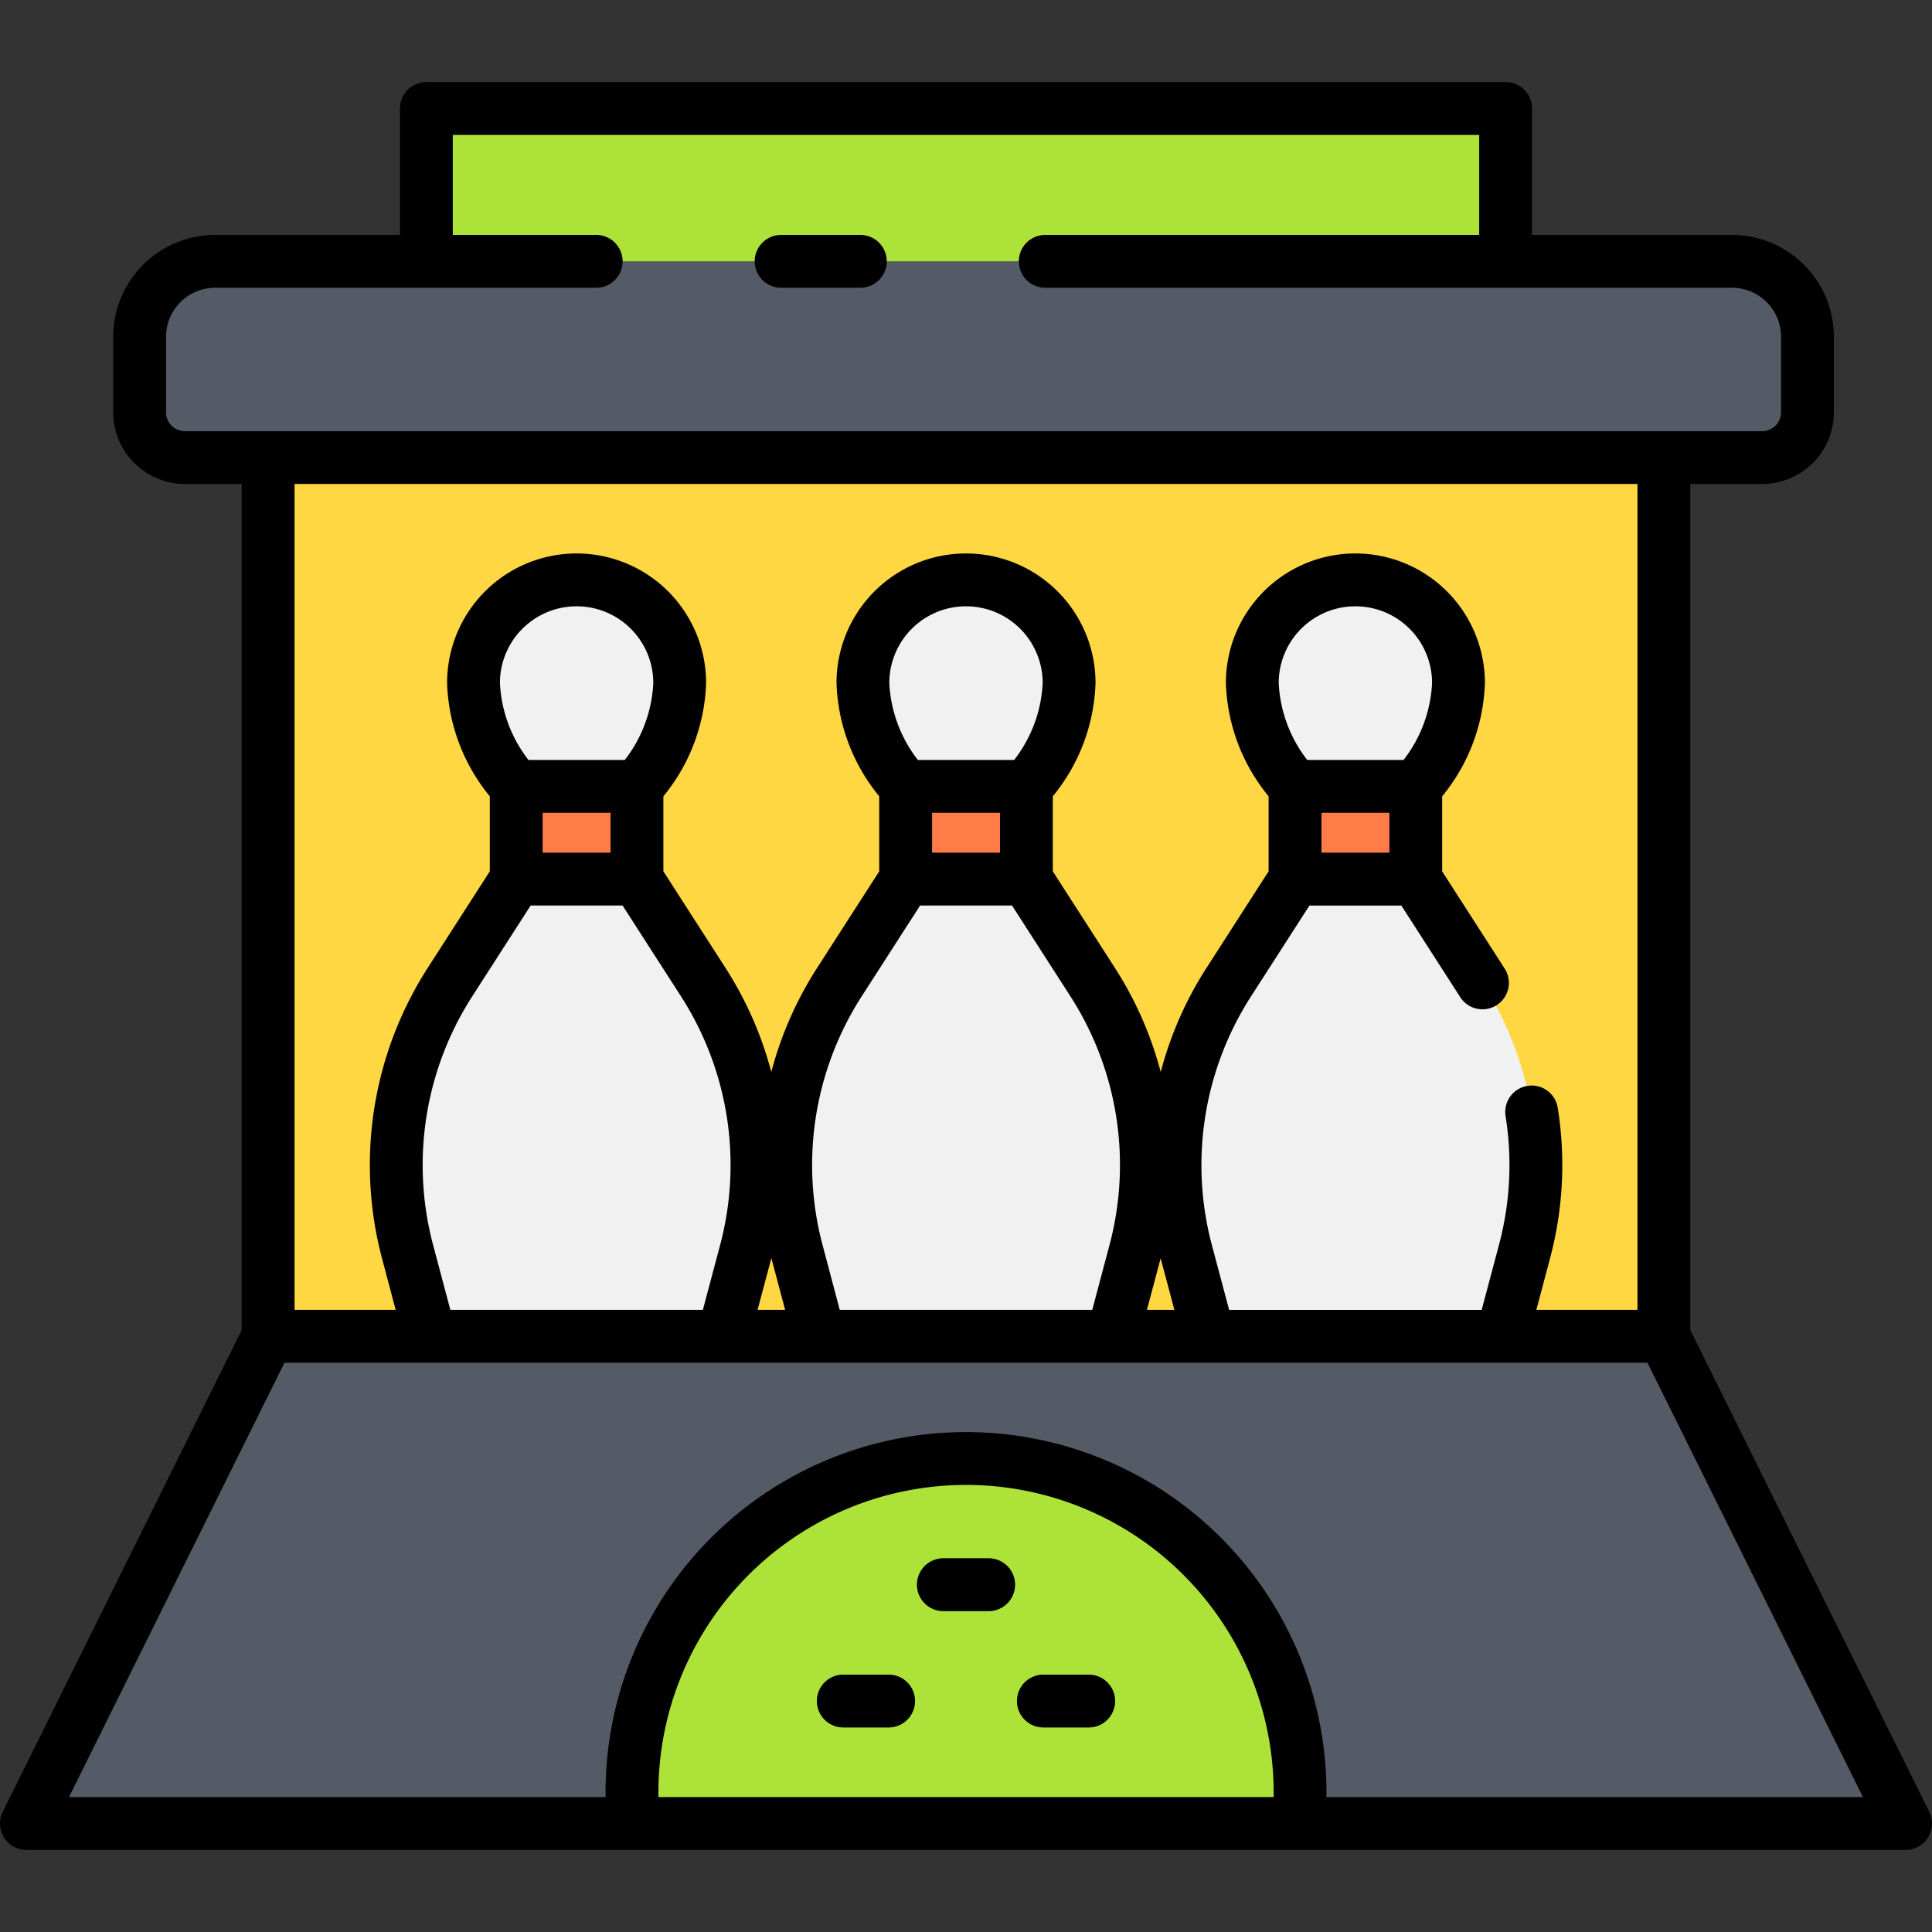 <svg height="512" viewBox="0 0 128 128" width="512" xmlns="http://www.w3.org/2000/svg"><rect x="0" y="0" width="128" height="128" fill="#333333" stroke="none"/><g><g><path d="m110.237 88.531h-92.474l-16.013 32.281h124.5z" fill="#555a67"/><path d="m17.763 30.315h92.474v58.216h-92.474z" fill="#fed742"/><path d="m14.25 17.315h100.5a5 5 0 0 1 5 5v5a3 3 0 0 1 -3 3h-104.5a3 3 0 0 1 -3-3v-5a5 5 0 0 1 5-5z" fill="#555a67"/><path d="m42.2 58.242v-6.142a10.745 10.745 0 0 0 2.83-6.851 6.83 6.83 0 1 0 -13.66 0 10.745 10.745 0 0 0 2.83 6.851v6.143l-4.4 6.842a22.358 22.358 0 0 0 -2.8 17.841l1.491 5.605h19.422l1.487-5.605a22.362 22.362 0 0 0 -2.8-17.842z" fill="#f1f1f1"/><path d="m34.202 52.099h8v6.144h-8z" fill="#ff7c48"/><path d="m85.8 58.242v-6.142a10.746 10.746 0 0 1 -2.831-6.851 6.831 6.831 0 1 1 13.661 0 10.745 10.745 0 0 1 -2.83 6.851v6.143l4.4 6.842a22.358 22.358 0 0 1 2.8 17.841l-1.491 5.605h-19.422l-1.487-5.605a22.362 22.362 0 0 1 2.8-17.842z" fill="#f1f1f1"/><path d="m85.798 52.099h8v6.144h-8z" fill="#ff7c48"/><path d="m68 58.242v-6.142a10.745 10.745 0 0 0 2.83-6.851 6.83 6.83 0 1 0 -13.66 0 10.745 10.745 0 0 0 2.83 6.851v6.143l-4.4 6.842a22.362 22.362 0 0 0 -2.8 17.842l1.491 5.605h19.42l1.489-5.606a22.362 22.362 0 0 0 -2.8-17.842z" fill="#f1f1f1"/><path d="m60 52.099h8v6.144h-8z" fill="#ff7c48"/><path d="m28.25 7.188h71.5v10.126h-71.5z" fill="#ade338"/><path d="m86.131 118.764a22.131 22.131 0 0 0 -44.262 0c0 .691.036 1.373.1 2.048h44.064c.067-.675.098-1.357.098-2.048z" fill="#ade338"/><g fill="#55bc24"><path d="m65.5 106.741h-3a1.75 1.75 0 1 1 0-3.5h3a1.75 1.75 0 0 1 0 3.5z"/><path d="m58.872 114.449h-3a1.75 1.75 0 0 1 0-3.5h3a1.75 1.75 0 0 1 0 3.5z"/><path d="m72.128 114.449h-3a1.75 1.75 0 0 1 0-3.5h3a1.75 1.75 0 0 1 0 3.5z"/></g></g><g><path d="m127.817 120.034-15.83-31.913v-56.056h4.763a4.756 4.756 0 0 0 4.75-4.75v-5a6.757 6.757 0 0 0 -6.75-6.75h-13.25v-8.376a1.749 1.749 0 0 0 -1.75-1.75h-71.5a1.749 1.749 0 0 0 -1.75 1.75v8.376h-12.25a6.757 6.757 0 0 0 -6.75 6.75v5a4.756 4.756 0 0 0 4.75 4.75h3.763v56.056l-15.83 31.913a1.749 1.749 0 0 0 1.567 2.527h124.5a1.749 1.749 0 0 0 1.567-2.527zm-116.817-92.719v-5a3.254 3.254 0 0 1 3.25-3.25h25.25a1.75 1.75 0 0 0 0-3.5h-9.5v-6.626h68v6.626h-28.75a1.75 1.75 0 1 0 0 3.5h45.5a3.254 3.254 0 0 1 3.25 3.25v5a1.252 1.252 0 0 1 -1.25 1.25h-104.5a1.251 1.251 0 0 1 -1.25-1.25zm97.487 4.75v54.716h-6.7l.905-3.405a23.954 23.954 0 0 0 .519-9.937 1.75 1.75 0 1 0 -3.457.541 20.517 20.517 0 0 1 -.444 8.5l-1.145 4.305h-16.732l-1.146-4.305a20.657 20.657 0 0 1 2.582-16.445l3.884-6.039h6.09l3.883 6.039a1.75 1.75 0 1 0 2.943-1.893l-4.121-6.41v-4.975a12.434 12.434 0 0 0 2.83-7.509 8.58 8.58 0 1 0 -17.16 0 12.428 12.428 0 0 0 2.83 7.509v4.971l-4.122 6.41a24.085 24.085 0 0 0 -3.026 6.884 24.046 24.046 0 0 0 -3.027-6.884l-4.122-6.41v-4.971a12.434 12.434 0 0 0 2.83-7.509 8.58 8.58 0 1 0 -17.16 0 12.434 12.434 0 0 0 2.83 7.509v4.971l-4.122 6.41a24.058 24.058 0 0 0 -3.029 6.884 24.073 24.073 0 0 0 -3.027-6.884l-4.122-6.41v-4.971a12.434 12.434 0 0 0 2.83-7.509 8.58 8.58 0 1 0 -17.16 0 12.434 12.434 0 0 0 2.83 7.509v4.971l-4.121 6.41a24.156 24.156 0 0 0 -3.02 19.237l.905 3.406h-6.7v-54.716zm-79.795 50.411a20.656 20.656 0 0 1 2.582-16.445l3.883-6.039h6.09l3.884 6.039a20.657 20.657 0 0 1 2.582 16.445l-1.146 4.305h-16.73zm12.7-32.127h-6.381a8.99 8.99 0 0 1 -1.889-5.1 5.08 5.08 0 1 1 10.16 0 8.99 8.99 0 0 1 -1.889 5.1zm-5.441 3.5h4.5v2.643h-4.5zm15.149 29.526.006-.025.005.025.906 3.406h-1.827zm3.394-.9a20.651 20.651 0 0 1 2.581-16.444l3.884-6.039h6.09l3.884 6.039a20.653 20.653 0 0 1 2.577 16.445l-1.145 4.305h-16.73zm12.7-32.126h-6.385a8.99 8.99 0 0 1 -1.889-5.1 5.08 5.08 0 1 1 10.16 0 8.99 8.99 0 0 1 -1.889 5.1zm-5.441 3.5h4.5v2.643h-4.5zm15.14 29.527v-.025l.006.024.906 3.406h-1.818zm16.1-33.027h-6.386a8.99 8.99 0 0 1 -1.889-5.1 5.08 5.08 0 1 1 10.16 0 8.99 8.99 0 0 1 -1.889 5.1zm-5.441 3.5h4.5v2.643h-4.5zm-43.931 65.212c0-.1 0-.2 0-.3a20.381 20.381 0 0 1 40.762 0v.3zm44.253 0c0-.1.007-.2.007-.3a23.881 23.881 0 0 0 -47.762 0c0 .1.006.2.007.3h-35.555l14.277-28.78h90.3l14.277 28.78z"/><path d="m51.75 19.065h5.25a1.75 1.75 0 0 0 0-3.5h-5.25a1.75 1.75 0 1 0 0 3.5z"/><path d="m65.5 103.241h-3a1.75 1.75 0 1 0 0 3.5h3a1.75 1.75 0 0 0 0-3.5z"/><path d="m58.872 110.949h-3a1.75 1.75 0 0 0 0 3.5h3a1.75 1.75 0 0 0 0-3.5z"/><path d="m72.128 110.949h-3a1.75 1.75 0 0 0 0 3.5h3a1.75 1.75 0 0 0 0-3.5z"/></g></g></svg>
